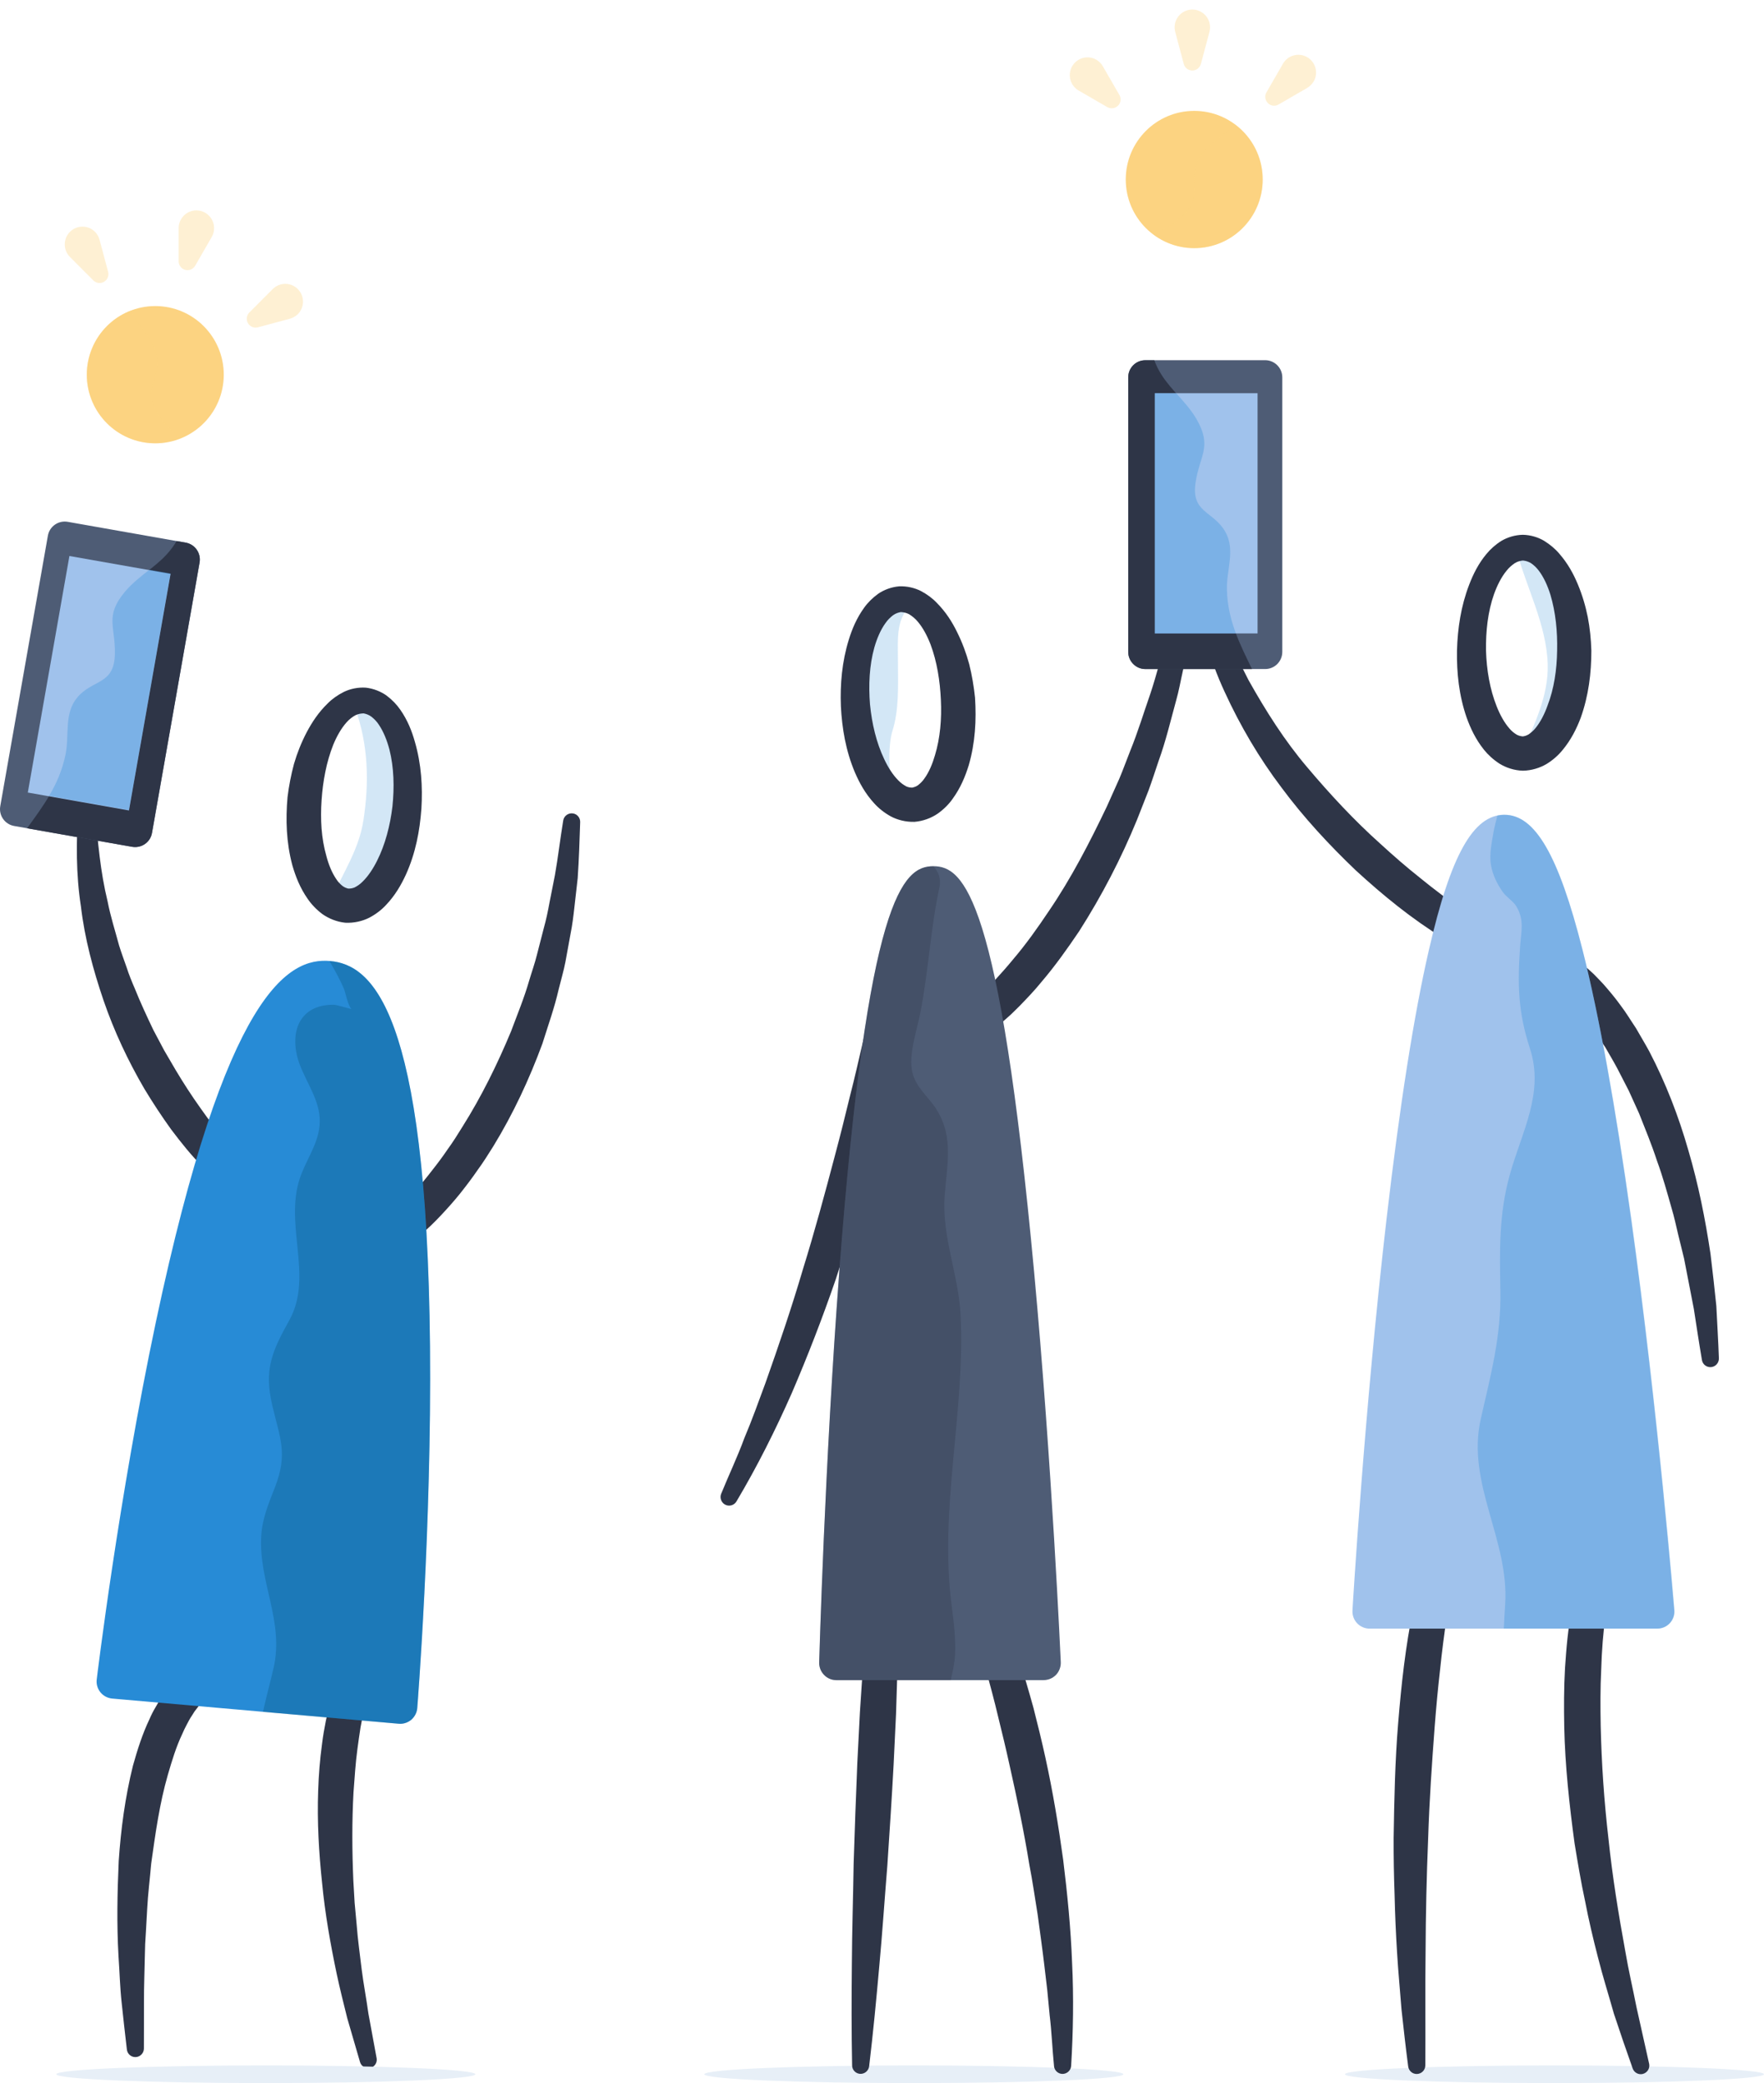 <svg width="94" height="111" viewBox="0 0 94 111" fill="none" xmlns="http://www.w3.org/2000/svg">
<path d="M48.696 111C54.862 111 59.861 110.789 59.861 110.529C59.861 110.269 54.862 110.058 48.696 110.058C42.529 110.058 37.53 110.269 37.53 110.529C37.53 110.789 42.529 111 48.696 111Z" fill="#E7EFF7"/>
<path d="M82.835 111C89.001 111 94 110.789 94 110.529C94 110.269 89.001 110.058 82.835 110.058C76.668 110.058 71.669 110.269 71.669 110.529C71.669 110.789 76.668 111 82.835 111Z" fill="#E7EFF7"/>
<path opacity="0.2" d="M81.152 29.182C81.024 29.182 80.901 29.205 80.782 29.237C81.329 31.299 82.42 33.297 82.474 35.409C82.52 37.068 81.763 38.613 81.088 40.145C81.111 40.145 81.133 40.15 81.152 40.15C82.661 40.15 83.888 37.694 83.888 34.663C83.888 31.637 82.666 29.182 81.152 29.182Z" fill="#278BD6"/>
<path opacity="0.2" d="M47.77 42.645C47.222 41.114 47.382 39.505 47.551 38.965C47.911 37.836 47.856 36.561 47.852 35.4C47.847 33.873 47.715 32.922 48.696 32.09C48.454 31.975 48.207 31.921 47.957 31.934C46.447 32.035 45.384 34.563 45.58 37.585C45.74 39.994 46.648 41.978 47.77 42.645Z" fill="#278BD6"/>
<path d="M51.907 53.311C52.057 53.183 52.258 52.996 52.436 52.822C52.623 52.653 52.796 52.456 52.978 52.273C53.33 51.889 53.676 51.501 54.009 51.094C54.689 50.294 55.3 49.43 55.888 48.552C57.083 46.801 58.064 44.899 58.985 42.97L59.642 41.503C59.852 41.009 60.03 40.502 60.23 40.003C60.636 39.007 60.946 37.978 61.302 36.959C61.644 35.934 61.895 34.883 62.21 33.85L62.976 30.691L62.981 30.673C63.04 30.426 63.286 30.275 63.532 30.339C63.761 30.394 63.907 30.618 63.874 30.846C63.719 31.934 63.555 33.027 63.377 34.115L63.035 35.738C62.912 36.277 62.821 36.821 62.666 37.356C62.374 38.421 62.119 39.505 61.74 40.547C61.562 41.073 61.393 41.603 61.202 42.124L60.591 43.679C59.747 45.74 58.712 47.734 57.503 49.626C56.873 50.559 56.221 51.478 55.482 52.342C55.127 52.781 54.73 53.192 54.333 53.604C54.123 53.805 53.932 54.011 53.708 54.203C53.489 54.404 53.284 54.577 53.006 54.788C52.604 55.094 52.034 55.012 51.729 54.609C51.437 54.221 51.501 53.672 51.865 53.361L51.907 53.311Z" fill="#2E3547"/>
<path d="M76.946 50.02C75.213 48.95 73.708 47.72 72.249 46.381C70.821 45.018 69.475 43.565 68.294 41.974C67.099 40.396 66.087 38.673 65.261 36.872C64.422 35.071 63.907 33.132 63.583 31.189C63.542 30.942 63.71 30.705 63.957 30.663C64.185 30.627 64.404 30.764 64.468 30.979L64.477 31.015L64.887 32.369C64.956 32.593 65.015 32.821 65.092 33.041L65.362 33.694C65.549 34.124 65.694 34.568 65.9 34.993L66.534 36.245C67.45 37.877 68.449 39.464 69.667 40.895C70.876 42.326 72.153 43.706 73.553 44.959C74.246 45.594 74.953 46.211 75.688 46.792C76.408 47.382 77.179 47.958 77.909 48.465L77.945 48.493C78.356 48.781 78.461 49.352 78.169 49.764C77.895 50.166 77.352 50.271 76.946 50.02Z" fill="#2E3547"/>
<path d="M47.811 55.684C47.432 57.832 46.94 59.917 46.392 62.006C45.845 64.091 45.197 66.148 44.527 68.196C43.824 70.235 43.044 72.251 42.192 74.235C41.32 76.21 40.349 78.148 39.245 80.005C39.117 80.224 38.835 80.293 38.62 80.165C38.424 80.046 38.347 79.803 38.429 79.598L38.438 79.579C38.839 78.592 39.295 77.641 39.66 76.644C40.071 75.671 40.431 74.669 40.796 73.677C41.503 71.68 42.187 69.673 42.785 67.638C43.414 65.613 43.966 63.565 44.508 61.513C44.782 60.488 45.038 59.46 45.288 58.427C45.553 57.403 45.786 56.36 46.023 55.345L46.027 55.327C46.141 54.833 46.634 54.532 47.122 54.646C47.592 54.746 47.893 55.208 47.811 55.684Z" fill="#2E3547"/>
<path d="M84.8 34.668C84.8 35.866 84.654 37.073 84.23 38.257C84.007 38.842 83.715 39.427 83.263 39.971C83.044 40.241 82.753 40.502 82.41 40.712C82.055 40.922 81.612 41.059 81.152 41.068C80.691 41.055 80.253 40.908 79.906 40.694C79.569 40.474 79.286 40.214 79.072 39.944C78.634 39.395 78.36 38.81 78.15 38.225C77.745 37.05 77.621 35.852 77.64 34.668C77.672 33.484 77.85 32.3 78.287 31.162C78.506 30.59 78.784 30.028 79.213 29.516C79.423 29.26 79.692 29.018 80.007 28.821C80.331 28.629 80.732 28.506 81.147 28.497C81.562 28.506 81.959 28.625 82.287 28.821C82.602 29.018 82.88 29.251 83.095 29.507C83.537 30.014 83.843 30.567 84.08 31.139C84.317 31.706 84.49 32.291 84.609 32.881C84.723 33.47 84.782 34.069 84.8 34.668ZM82.976 34.668C82.999 33.653 82.898 32.625 82.616 31.683C82.47 31.217 82.269 30.768 82.009 30.421C81.877 30.243 81.731 30.11 81.585 30.01C81.434 29.918 81.293 29.882 81.152 29.868C81.01 29.882 80.869 29.918 80.718 30.01C80.572 30.11 80.417 30.238 80.281 30.412C80.002 30.75 79.783 31.194 79.615 31.655C79.282 32.597 79.172 33.639 79.186 34.668C79.218 35.697 79.391 36.725 79.751 37.63C79.925 38.078 80.157 38.499 80.422 38.805C80.554 38.965 80.696 39.071 80.823 39.148C80.951 39.217 81.056 39.231 81.147 39.24C81.243 39.226 81.339 39.203 81.462 39.13C81.58 39.043 81.717 38.938 81.84 38.778C82.091 38.467 82.306 38.047 82.465 37.599C82.812 36.703 82.962 35.683 82.976 34.668Z" fill="#2E3547"/>
<path d="M51.957 37.173C52.034 38.367 51.97 39.583 51.619 40.789C51.432 41.388 51.181 41.992 50.766 42.563C50.566 42.851 50.292 43.126 49.964 43.359C49.621 43.592 49.188 43.756 48.732 43.793C48.271 43.807 47.824 43.692 47.464 43.5C47.113 43.304 46.816 43.066 46.584 42.806C46.109 42.289 45.799 41.722 45.553 41.151C45.069 40.003 44.869 38.815 44.809 37.635C44.764 36.451 44.869 35.258 45.229 34.092C45.407 33.511 45.653 32.931 46.045 32.387C46.237 32.117 46.492 31.861 46.794 31.642C47.108 31.427 47.496 31.281 47.911 31.244C48.326 31.226 48.732 31.322 49.069 31.491C49.398 31.665 49.69 31.88 49.918 32.122C50.392 32.597 50.734 33.132 51.003 33.685C51.277 34.238 51.491 34.81 51.647 35.39C51.797 35.985 51.893 36.579 51.957 37.173ZM50.137 37.292C50.091 36.277 49.931 35.258 49.585 34.334C49.407 33.877 49.179 33.443 48.896 33.114C48.755 32.945 48.595 32.826 48.445 32.73C48.29 32.648 48.144 32.625 48.007 32.615C47.87 32.638 47.728 32.684 47.587 32.785C47.446 32.894 47.3 33.032 47.177 33.214C46.921 33.571 46.73 34.023 46.593 34.499C46.324 35.459 46.278 36.511 46.36 37.535C46.461 38.559 46.698 39.573 47.117 40.451C47.323 40.89 47.578 41.292 47.865 41.58C48.007 41.731 48.157 41.827 48.285 41.9C48.417 41.96 48.522 41.969 48.613 41.969C48.705 41.946 48.805 41.923 48.919 41.841C49.033 41.749 49.161 41.635 49.275 41.462C49.507 41.137 49.69 40.703 49.822 40.245C50.1 39.336 50.187 38.303 50.137 37.292Z" fill="#2E3547"/>
<path d="M67.418 35.651H61.033C60.531 35.651 60.121 35.24 60.121 34.737V20.108C60.121 19.605 60.531 19.193 61.033 19.193H67.418C67.92 19.193 68.331 19.605 68.331 20.108V34.737C68.331 35.24 67.925 35.651 67.418 35.651Z" fill="#4E5C75"/>
<path d="M60.121 20.108V34.737C60.121 35.24 60.531 35.652 61.033 35.652H66.716C66.073 34.321 65.43 33.092 65.38 31.437C65.348 30.381 65.849 29.306 65.288 28.333C64.65 27.222 63.464 27.341 63.71 25.713C63.934 24.25 64.613 23.811 63.756 22.33C63.25 21.457 62.442 20.826 61.904 19.985C61.722 19.701 61.599 19.441 61.512 19.199H61.028C60.531 19.194 60.121 19.601 60.121 20.108Z" fill="#2E3547"/>
<path d="M67.013 20.953H61.539V33.754H67.013V20.953Z" fill="#A0C2EC"/>
<path opacity="0.3" d="M61.539 33.754H65.859C65.594 33.045 65.402 32.3 65.38 31.431C65.348 30.375 65.849 29.301 65.288 28.327C64.65 27.216 63.464 27.335 63.71 25.708C63.934 24.245 64.613 23.806 63.756 22.325C63.459 21.817 63.063 21.388 62.675 20.953H61.535V33.754H61.539Z" fill="#278BD6"/>
<path d="M63.637 13.223C65.653 13.223 67.286 11.585 67.286 9.565C67.286 7.546 65.653 5.908 63.637 5.908C61.622 5.908 59.989 7.546 59.989 9.565C59.989 11.585 61.622 13.223 63.637 13.223Z" fill="#FCD381"/>
<path opacity="0.35" d="M69.653 4.688L68.13 5.57C67.902 5.702 67.615 5.625 67.487 5.396C67.4 5.245 67.405 5.062 67.487 4.921L68.367 3.394C68.627 2.941 69.206 2.786 69.658 3.046C70.109 3.307 70.264 3.888 70.004 4.34C69.913 4.486 69.79 4.605 69.653 4.688Z" fill="#FCD381"/>
<path opacity="0.35" d="M64.449 1.702L63.993 3.408C63.925 3.659 63.665 3.81 63.414 3.741C63.245 3.696 63.122 3.563 63.081 3.408L62.625 1.702C62.488 1.199 62.789 0.678 63.291 0.541C63.792 0.404 64.312 0.706 64.449 1.209C64.495 1.378 64.49 1.551 64.449 1.702Z" fill="#FCD381"/>
<path opacity="0.35" d="M58.771 3.536L59.651 5.062C59.783 5.291 59.706 5.579 59.478 5.707C59.327 5.794 59.145 5.789 59.003 5.707L57.48 4.825C57.028 4.564 56.873 3.984 57.133 3.531C57.393 3.078 57.973 2.923 58.424 3.183C58.575 3.275 58.693 3.398 58.771 3.536Z" fill="#FCD381"/>
<path opacity="0.3" d="M61.489 12.514C62.091 12.957 62.835 13.223 63.637 13.223C65.653 13.223 67.286 11.586 67.286 9.565C67.286 8.349 66.693 7.28 65.786 6.612C65.63 6.786 65.457 6.955 65.261 7.12C64.477 7.76 63.692 8.24 63.637 9.387C63.587 10.484 63.843 10.704 62.949 11.582C62.534 11.984 61.982 12.222 61.489 12.514Z" fill="#FCD381"/>
<path d="M84.299 51.364C84.563 51.565 84.728 51.72 84.919 51.898C85.102 52.077 85.266 52.26 85.439 52.438C85.763 52.808 86.078 53.183 86.36 53.576C86.657 53.965 86.899 54.376 87.172 54.779C87.409 55.195 87.66 55.606 87.888 56.027C88.773 57.723 89.457 59.501 89.973 61.311C90.506 63.122 90.871 64.96 91.149 66.811C91.259 67.739 91.368 68.662 91.46 69.591C91.505 70.519 91.564 71.447 91.596 72.375C91.606 72.626 91.409 72.841 91.159 72.85C90.926 72.859 90.73 72.695 90.693 72.471L90.689 72.448C90.534 71.543 90.401 70.642 90.26 69.741L89.74 67.062L89.416 65.741C89.311 65.302 89.22 64.859 89.088 64.425C88.842 63.556 88.604 62.687 88.294 61.846C88.016 60.991 87.674 60.169 87.346 59.337L86.794 58.12C86.597 57.723 86.383 57.334 86.187 56.941C85.982 56.552 85.754 56.178 85.535 55.794C85.288 55.432 85.07 55.053 84.81 54.705L84.427 54.18L84.025 53.677C83.884 53.521 83.747 53.357 83.606 53.211C83.473 53.069 83.305 52.9 83.209 52.817L83.149 52.767C82.771 52.433 82.739 51.857 83.072 51.478C83.382 51.126 83.92 51.08 84.299 51.364Z" fill="#2E3547"/>
<path d="M47.824 88.659C47.811 89.555 47.77 90.451 47.747 91.347L47.619 94.03C47.523 95.818 47.405 97.605 47.286 99.393C47.14 101.18 47.022 102.968 46.857 104.751C46.698 106.538 46.529 108.321 46.315 110.104C46.283 110.356 46.055 110.534 45.808 110.506C45.58 110.479 45.412 110.287 45.407 110.063C45.371 108.266 45.375 106.474 45.393 104.682C45.403 102.89 45.462 101.098 45.489 99.306C45.548 97.514 45.608 95.726 45.685 93.934L45.822 91.251C45.886 90.359 45.932 89.463 46.009 88.572C46.05 88.069 46.493 87.694 46.999 87.74C47.469 87.776 47.829 88.183 47.824 88.659Z" fill="#2E3547"/>
<path d="M54.26 88.329C54.575 89.225 54.816 90.099 55.067 90.99C55.295 91.882 55.514 92.773 55.71 93.669C56.103 95.466 56.404 97.276 56.654 99.095C56.878 100.919 57.06 102.744 57.129 104.581C57.22 106.415 57.188 108.252 57.079 110.081C57.065 110.332 56.846 110.524 56.595 110.511C56.367 110.497 56.189 110.319 56.166 110.099V110.081C56.075 109.18 56.043 108.28 55.934 107.384L55.806 106.04L55.647 104.7C55.542 103.809 55.414 102.917 55.295 102.026C55.149 101.139 55.026 100.252 54.853 99.37C54.566 97.596 54.196 95.841 53.804 94.09C53.612 93.212 53.403 92.343 53.188 91.475C52.983 90.606 52.746 89.733 52.518 88.896L52.513 88.873C52.381 88.384 52.668 87.881 53.152 87.749C53.621 87.625 54.1 87.881 54.26 88.329Z" fill="#2E3547"/>
<path d="M77.111 86.053C76.969 86.995 76.837 88 76.737 88.988C76.623 89.98 76.531 90.977 76.454 91.973C76.303 93.966 76.166 95.969 76.103 97.976C76.02 99.983 75.975 101.989 75.966 104.006C75.938 106.017 75.966 108.033 75.952 110.054V110.058C75.952 110.31 75.747 110.515 75.491 110.515C75.259 110.515 75.072 110.342 75.04 110.118C74.908 109.112 74.794 108.097 74.684 107.087C74.607 106.072 74.506 105.062 74.447 104.042C74.383 103.027 74.338 102.008 74.315 100.988C74.278 99.969 74.26 98.949 74.264 97.93C74.296 95.891 74.337 93.847 74.506 91.808C74.675 89.76 74.889 87.754 75.318 85.683C75.423 85.189 75.906 84.873 76.399 84.974C76.874 85.075 77.184 85.527 77.115 86.003L77.111 86.053Z" fill="#2E3547"/>
<path d="M85.558 86.048C85.434 86.953 85.352 87.982 85.325 88.969C85.275 89.966 85.279 90.967 85.298 91.968C85.343 93.975 85.48 95.982 85.713 97.989C85.922 99.996 86.246 101.994 86.611 103.987C86.78 104.988 87.013 105.976 87.209 106.972L87.875 109.953L87.879 109.967C87.934 110.214 87.779 110.456 87.532 110.515C87.304 110.566 87.081 110.438 87.003 110.223C86.657 109.254 86.324 108.275 86 107.297C85.722 106.305 85.407 105.317 85.156 104.316C84.896 103.315 84.659 102.309 84.463 101.29C84.244 100.279 84.075 99.255 83.906 98.231C83.628 96.174 83.4 94.103 83.355 92.019C83.336 90.976 83.336 89.929 83.396 88.882C83.469 87.826 83.546 86.812 83.77 85.701C83.87 85.207 84.349 84.887 84.841 84.987C85.316 85.084 85.626 85.531 85.567 86.002L85.558 86.048Z" fill="#2E3547"/>
<path d="M55.61 88.613H44.563C44.563 88.613 45.69 47.075 49.735 47.075C53.781 47.075 55.61 88.613 55.61 88.613Z" fill="#4E5C75"/>
<path d="M55.61 89.527H44.563C44.317 89.527 44.08 89.427 43.911 89.248C43.738 89.07 43.647 88.832 43.651 88.585C43.656 88.48 43.943 78.062 44.723 67.771C46.237 47.825 48.103 46.156 49.74 46.156C51.368 46.156 53.257 47.825 55.104 67.757C56.057 78.043 56.522 88.466 56.527 88.572C56.536 88.819 56.445 89.065 56.276 89.244C56.098 89.427 55.861 89.527 55.61 89.527ZM45.503 87.698H54.657C53.603 64.648 51.373 49.718 49.74 48.063C48.139 49.741 46.169 64.68 45.503 87.698Z" fill="#4E5C75"/>
<path d="M88.308 85.87H72.983C72.983 85.87 75.405 44.332 80.162 44.332C84.919 44.332 88.308 85.87 88.308 85.87Z" fill="#A0C2EC"/>
<path d="M88.308 86.784H72.983C72.732 86.784 72.49 86.679 72.317 86.496C72.144 86.313 72.057 86.066 72.071 85.815C72.075 85.71 72.691 75.287 73.881 64.996C74.584 58.934 75.341 54.097 76.144 50.618C77.302 45.571 78.506 43.418 80.162 43.418C81.804 43.418 83.049 45.567 84.326 50.6C85.206 54.079 86.082 58.916 86.921 64.978C88.349 75.268 89.206 85.696 89.216 85.797C89.238 86.053 89.152 86.304 88.978 86.492C88.81 86.679 88.563 86.784 88.308 86.784ZM73.954 84.956H87.314C87.072 82.171 86.31 73.943 85.179 65.7C82.534 46.422 80.381 45.306 80.144 45.242C79.943 45.311 77.822 46.472 75.633 65.727C74.698 73.979 74.132 82.199 73.954 84.956Z" fill="#A0C2EC"/>
<path opacity="0.3" d="M84.326 50.596C83.049 45.562 81.804 43.413 80.162 43.413C80.034 43.413 79.911 43.432 79.793 43.455C79.724 43.724 79.619 44.145 79.596 44.291C79.501 44.858 79.35 45.507 79.45 46.088C79.537 46.614 79.774 47.098 80.08 47.532C80.281 47.816 80.645 48.022 80.814 48.314C81.234 49.041 81.06 49.631 81.006 50.385C80.864 52.452 80.882 53.896 81.53 55.88C82.301 58.253 81.083 60.324 80.449 62.614C79.87 64.703 79.911 66.637 79.952 68.781C79.998 71.213 79.437 73.266 78.908 75.607C78.128 79.054 80.431 82.043 80.207 85.495C80.18 85.902 80.153 86.336 80.135 86.78H88.322C88.577 86.78 88.819 86.674 88.992 86.487C89.165 86.3 89.252 86.048 89.229 85.792C89.22 85.687 88.363 75.264 86.935 64.973C86.082 58.911 85.206 54.074 84.326 50.596Z" fill="#278BD6"/>
<path opacity="0.3" d="M50.716 85.586C50.032 80.434 51.437 75.278 51.19 70.112C51.09 67.958 50.182 65.901 50.337 63.743C50.456 62.079 50.839 60.603 49.9 59.112C49.48 58.45 48.805 57.947 48.618 57.147C48.399 56.218 48.855 54.925 49.038 53.992C49.48 51.752 49.58 49.498 50.064 47.267C50.155 46.838 50.009 46.454 49.74 46.161C48.107 46.161 46.237 47.834 44.727 67.775C43.947 78.062 43.66 88.485 43.656 88.59C43.651 88.837 43.742 89.075 43.916 89.253C44.089 89.431 44.322 89.532 44.568 89.532H50.661C50.766 89.079 50.871 88.631 50.894 88.165C50.93 87.296 50.83 86.441 50.716 85.586Z" fill="#2E3547"/>
<path opacity="0.2" d="M18.861 37.397C19.048 37.338 19.24 37.315 19.431 37.329C20.936 37.461 21.944 40.017 21.68 43.034C21.415 46.051 19.983 48.392 18.478 48.26C18.182 48.232 17.908 48.113 17.657 47.912C18.277 46.504 19.126 45.279 19.367 43.706C19.678 41.69 19.627 39.697 18.939 37.777C18.893 37.649 18.87 37.521 18.861 37.397Z" fill="#278BD6"/>
<path d="M10.825 62.203C10.168 61.54 9.648 60.882 9.119 60.182C8.612 59.478 8.138 58.756 7.691 58.015C6.82 56.52 6.081 54.952 5.52 53.316C4.964 51.684 4.512 50.006 4.311 48.291C4.047 46.591 4.061 44.858 4.166 43.158C4.179 42.906 4.398 42.714 4.649 42.728C4.877 42.742 5.059 42.924 5.073 43.148V43.176C5.205 44.822 5.347 46.449 5.734 48.035C5.89 48.836 6.14 49.613 6.35 50.394C6.469 50.783 6.615 51.163 6.747 51.547C6.87 51.931 7.025 52.31 7.185 52.68C7.486 53.43 7.828 54.166 8.179 54.898L8.749 55.972L9.361 57.019C9.776 57.714 10.213 58.39 10.683 59.048C11.139 59.702 11.65 60.361 12.134 60.927L12.165 60.968C12.494 61.352 12.448 61.929 12.065 62.258C11.696 62.564 11.158 62.537 10.825 62.203Z" fill="#2E3547"/>
<path d="M17.137 42.636C17.064 43.647 17.123 44.675 17.388 45.599C17.506 46.06 17.684 46.495 17.908 46.828C18.017 47.002 18.14 47.121 18.255 47.212C18.369 47.295 18.464 47.327 18.56 47.35C18.656 47.35 18.756 47.345 18.893 47.29C19.025 47.222 19.176 47.13 19.322 46.979C19.614 46.696 19.878 46.298 20.093 45.868C20.53 45 20.79 43.99 20.913 42.97C21.018 41.951 20.996 40.899 20.749 39.93C20.622 39.45 20.439 38.993 20.198 38.632C20.079 38.444 19.938 38.307 19.796 38.193C19.655 38.088 19.518 38.042 19.377 38.014C19.235 38.019 19.094 38.037 18.934 38.115C18.779 38.202 18.619 38.321 18.473 38.485C18.181 38.81 17.944 39.235 17.757 39.688C17.392 40.611 17.205 41.626 17.137 42.636ZM15.322 42.476C15.395 41.882 15.509 41.292 15.664 40.712C15.833 40.131 16.056 39.569 16.343 39.02C16.631 38.476 16.982 37.946 17.465 37.48C17.698 37.242 17.994 37.036 18.327 36.867C18.669 36.703 19.08 36.616 19.491 36.643C19.901 36.689 20.289 36.844 20.599 37.064C20.895 37.288 21.146 37.548 21.333 37.822C21.716 38.371 21.949 38.956 22.113 39.546C22.451 40.721 22.528 41.914 22.455 43.098C22.369 44.278 22.145 45.462 21.634 46.595C21.374 47.162 21.05 47.72 20.567 48.227C20.33 48.483 20.029 48.717 19.673 48.904C19.308 49.087 18.857 49.192 18.4 49.169C17.944 49.123 17.516 48.945 17.178 48.707C16.854 48.465 16.59 48.182 16.394 47.894C15.988 47.313 15.751 46.705 15.577 46.102C15.253 44.886 15.217 43.67 15.322 42.476Z" fill="#2E3547"/>
<path d="M0.754 44.013L7.044 45.123C7.541 45.21 8.015 44.881 8.102 44.383L10.638 29.978C10.724 29.479 10.396 29.004 9.899 28.917L3.609 27.806C3.112 27.719 2.638 28.049 2.551 28.547L0.015 42.952C-0.076 43.45 0.257 43.926 0.754 44.013Z" fill="#4E5C75"/>
<path d="M10.633 29.973L8.097 44.383C8.011 44.881 7.536 45.21 7.039 45.123L1.443 44.136C2.305 42.938 3.153 41.836 3.486 40.214C3.7 39.18 3.395 38.033 4.111 37.173C4.932 36.191 6.077 36.515 6.118 34.869C6.154 33.388 5.557 32.84 6.66 31.527C7.308 30.755 8.216 30.275 8.886 29.539C9.114 29.287 9.278 29.059 9.411 28.83L9.89 28.913C10.391 29.004 10.72 29.479 10.633 29.973Z" fill="#2E3547"/>
<path d="M1.482 42.232L6.872 43.185L9.089 30.579L3.699 29.627L1.482 42.232Z" fill="#A0C2EC"/>
<path opacity="0.3" d="M6.87 43.167L2.615 42.413C2.998 41.763 3.317 41.059 3.491 40.209C3.705 39.176 3.399 38.028 4.115 37.169C4.936 36.186 6.081 36.511 6.122 34.865C6.159 33.384 5.561 32.835 6.665 31.523C7.044 31.07 7.509 30.718 7.965 30.357L9.087 30.554L6.87 43.167Z" fill="#278BD6"/>
<path d="M8.275 23.623C10.29 23.623 11.924 21.986 11.924 19.966C11.924 17.946 10.29 16.309 8.275 16.309C6.26 16.309 4.626 17.946 4.626 19.966C4.626 21.986 6.26 23.623 8.275 23.623Z" fill="#FCD381"/>
<path opacity="0.35" d="M5.306 12.779L5.762 14.485C5.83 14.736 5.68 14.996 5.429 15.065C5.26 15.111 5.087 15.056 4.973 14.942L3.728 13.694C3.358 13.323 3.358 12.725 3.728 12.354C4.097 11.984 4.695 11.984 5.064 12.354C5.183 12.473 5.265 12.624 5.306 12.779Z" fill="#FCD381"/>
<path opacity="0.35" d="M11.281 12.633L10.4 14.16C10.268 14.389 9.981 14.462 9.757 14.334C9.607 14.247 9.52 14.087 9.52 13.922V12.158C9.52 11.636 9.944 11.211 10.464 11.211C10.984 11.211 11.409 11.636 11.409 12.158C11.409 12.331 11.363 12.496 11.281 12.633Z" fill="#FCD381"/>
<path opacity="0.35" d="M15.445 16.985L13.744 17.442C13.493 17.511 13.233 17.36 13.165 17.109C13.119 16.939 13.174 16.766 13.288 16.651L14.533 15.403C14.902 15.033 15.5 15.033 15.869 15.403C16.239 15.774 16.239 16.373 15.869 16.743C15.746 16.862 15.595 16.944 15.445 16.985Z" fill="#FCD381"/>
<path opacity="0.3" d="M9.589 23.372C8.891 23.642 8.106 23.706 7.331 23.495C5.383 22.974 4.229 20.967 4.749 19.015C5.064 17.845 5.912 16.958 6.961 16.551C7.066 16.761 7.189 16.967 7.335 17.177C7.928 18 8.562 18.668 8.321 19.788C8.088 20.862 7.782 21.008 8.421 22.083C8.717 22.585 9.187 22.96 9.589 23.372Z" fill="#FCD381"/>
<path d="M19.431 90.981C19.358 91.278 19.276 91.685 19.212 92.046C19.158 92.426 19.094 92.8 19.048 93.184C18.943 93.948 18.898 94.725 18.838 95.502C18.752 97.061 18.761 98.634 18.829 100.211L18.898 101.395L19.007 102.575C19.066 103.365 19.18 104.152 19.272 104.938C19.372 105.724 19.523 106.506 19.632 107.297L20.065 109.651L20.07 109.67C20.115 109.917 19.951 110.154 19.705 110.2C19.472 110.241 19.249 110.099 19.185 109.88L18.505 107.544C18.309 106.758 18.109 105.967 17.94 105.171C17.607 103.58 17.32 101.971 17.164 100.339C16.991 98.712 16.895 97.066 16.955 95.415C16.982 94.588 17.046 93.761 17.16 92.933C17.21 92.517 17.283 92.106 17.365 91.69C17.461 91.264 17.538 90.885 17.698 90.41C17.858 89.93 18.378 89.674 18.852 89.838C19.303 89.994 19.559 90.464 19.445 90.922L19.431 90.981Z" fill="#2E3547"/>
<path d="M10.738 90.734C10.774 90.711 10.742 90.739 10.724 90.757C10.706 90.771 10.683 90.794 10.66 90.826C10.61 90.885 10.565 90.931 10.514 91.004L10.364 91.201L10.223 91.425C10.122 91.566 10.04 91.736 9.953 91.895C9.867 92.055 9.785 92.225 9.712 92.398C9.388 93.075 9.16 93.829 8.941 94.584C8.503 96.101 8.28 97.706 8.056 99.311C7.988 100.12 7.883 100.929 7.842 101.747L7.773 102.972C7.741 103.379 7.723 103.791 7.719 104.202C7.705 105.025 7.668 105.843 7.673 106.671L7.668 109.149V109.158C7.668 109.409 7.463 109.615 7.212 109.615C6.98 109.615 6.788 109.441 6.761 109.213C6.66 108.385 6.574 107.553 6.483 106.721C6.391 105.889 6.373 105.053 6.314 104.216C6.218 102.538 6.25 100.856 6.327 99.164C6.441 97.473 6.665 95.777 7.085 94.085C7.322 93.244 7.582 92.407 7.974 91.589C8.061 91.383 8.166 91.178 8.284 90.981C8.398 90.78 8.508 90.579 8.654 90.387L8.859 90.094L9.096 89.806C9.169 89.71 9.274 89.614 9.365 89.523C9.411 89.477 9.461 89.427 9.525 89.376C9.584 89.326 9.63 89.285 9.753 89.203C10.177 88.928 10.742 89.052 11.016 89.472C11.29 89.893 11.162 90.46 10.738 90.734Z" fill="#2E3547"/>
<path d="M21.196 64.425C21.329 64.301 21.506 64.127 21.657 63.963C21.817 63.803 21.972 63.624 22.127 63.455C22.437 63.108 22.733 62.747 23.021 62.372C23.313 62.002 23.595 61.627 23.86 61.234C24.138 60.854 24.389 60.452 24.64 60.045C25.652 58.44 26.496 56.726 27.231 54.961C27.564 54.065 27.933 53.178 28.198 52.255C28.334 51.793 28.498 51.341 28.613 50.874L28.973 49.475C29.105 49.009 29.201 48.538 29.288 48.063L29.57 46.636C29.739 45.681 29.849 44.717 30.008 43.752L30.013 43.72C30.054 43.473 30.291 43.304 30.537 43.345C30.765 43.382 30.925 43.583 30.916 43.811C30.884 44.803 30.852 45.8 30.784 46.797L30.615 48.287C30.56 48.785 30.501 49.283 30.401 49.773L30.131 51.254C30.036 51.748 29.89 52.228 29.771 52.717C29.547 53.7 29.206 54.646 28.904 55.611C28.207 57.503 27.349 59.346 26.286 61.083C26.017 61.513 25.748 61.942 25.443 62.358C25.155 62.779 24.845 63.186 24.526 63.588C24.207 63.986 23.864 64.37 23.509 64.749C23.148 65.133 22.802 65.476 22.346 65.851C21.958 66.171 21.383 66.116 21.064 65.723C20.759 65.348 20.799 64.804 21.146 64.479L21.196 64.425Z" fill="#2E3547"/>
<path d="M6.058 89.6L21.324 90.94C21.324 90.94 24.403 52.726 17.506 52.123C10.615 51.514 6.058 89.6 6.058 89.6Z" fill="#278BD6"/>
<path d="M21.324 91.854C21.297 91.854 21.269 91.854 21.247 91.85L5.981 90.51C5.735 90.487 5.506 90.368 5.351 90.176C5.196 89.984 5.123 89.737 5.155 89.491C5.164 89.395 6.323 79.822 8.307 70.441C12.042 52.799 15.395 51.016 17.589 51.208C19.791 51.4 22.742 53.741 22.916 71.748C23.007 81.308 22.245 90.917 22.236 91.013C22.218 91.255 22.099 91.479 21.917 91.639C21.748 91.776 21.538 91.854 21.324 91.854ZM7.08 88.773L20.48 89.948C20.667 87.333 21.16 79.525 21.087 71.757C20.923 54.669 18.241 53.105 17.424 53.032C16.622 52.968 13.643 54.024 10.09 70.816C8.48 78.409 7.422 86.144 7.08 88.773Z" fill="#278BD6"/>
<path opacity="0.3" d="M14.574 88.896C15.158 86.409 13.771 84.288 13.921 81.833C13.981 80.869 14.332 80.082 14.669 79.205C15.345 77.445 14.911 76.608 14.505 74.875C14.054 72.942 14.514 71.986 15.422 70.34C16.754 67.922 15.025 65.11 16.079 62.509C16.471 61.535 17.091 60.69 17.037 59.597C16.977 58.395 16.093 57.384 15.823 56.242C15.472 54.715 16.156 53.512 17.798 53.54C17.922 53.54 18.391 53.686 18.72 53.768C18.519 53.508 18.4 52.872 18.346 52.735C18.127 52.209 17.844 51.706 17.557 51.213C17.566 51.213 17.575 51.213 17.584 51.213C19.787 51.405 22.738 53.745 22.911 71.753C23.003 81.312 22.241 90.922 22.232 91.018C22.213 91.26 22.095 91.484 21.912 91.644C21.748 91.786 21.538 91.859 21.324 91.859C21.297 91.859 21.269 91.859 21.247 91.854L14.013 91.219C14.177 90.469 14.382 89.719 14.574 88.896Z" fill="#064E72"/>
<path d="M14.165 111C20.332 111 25.331 110.789 25.331 110.529C25.331 110.269 20.332 110.058 14.165 110.058C7.999 110.058 3 110.269 3 110.529C3 110.789 7.999 111 14.165 111Z" fill="#E7EFF7"/>
</svg>
